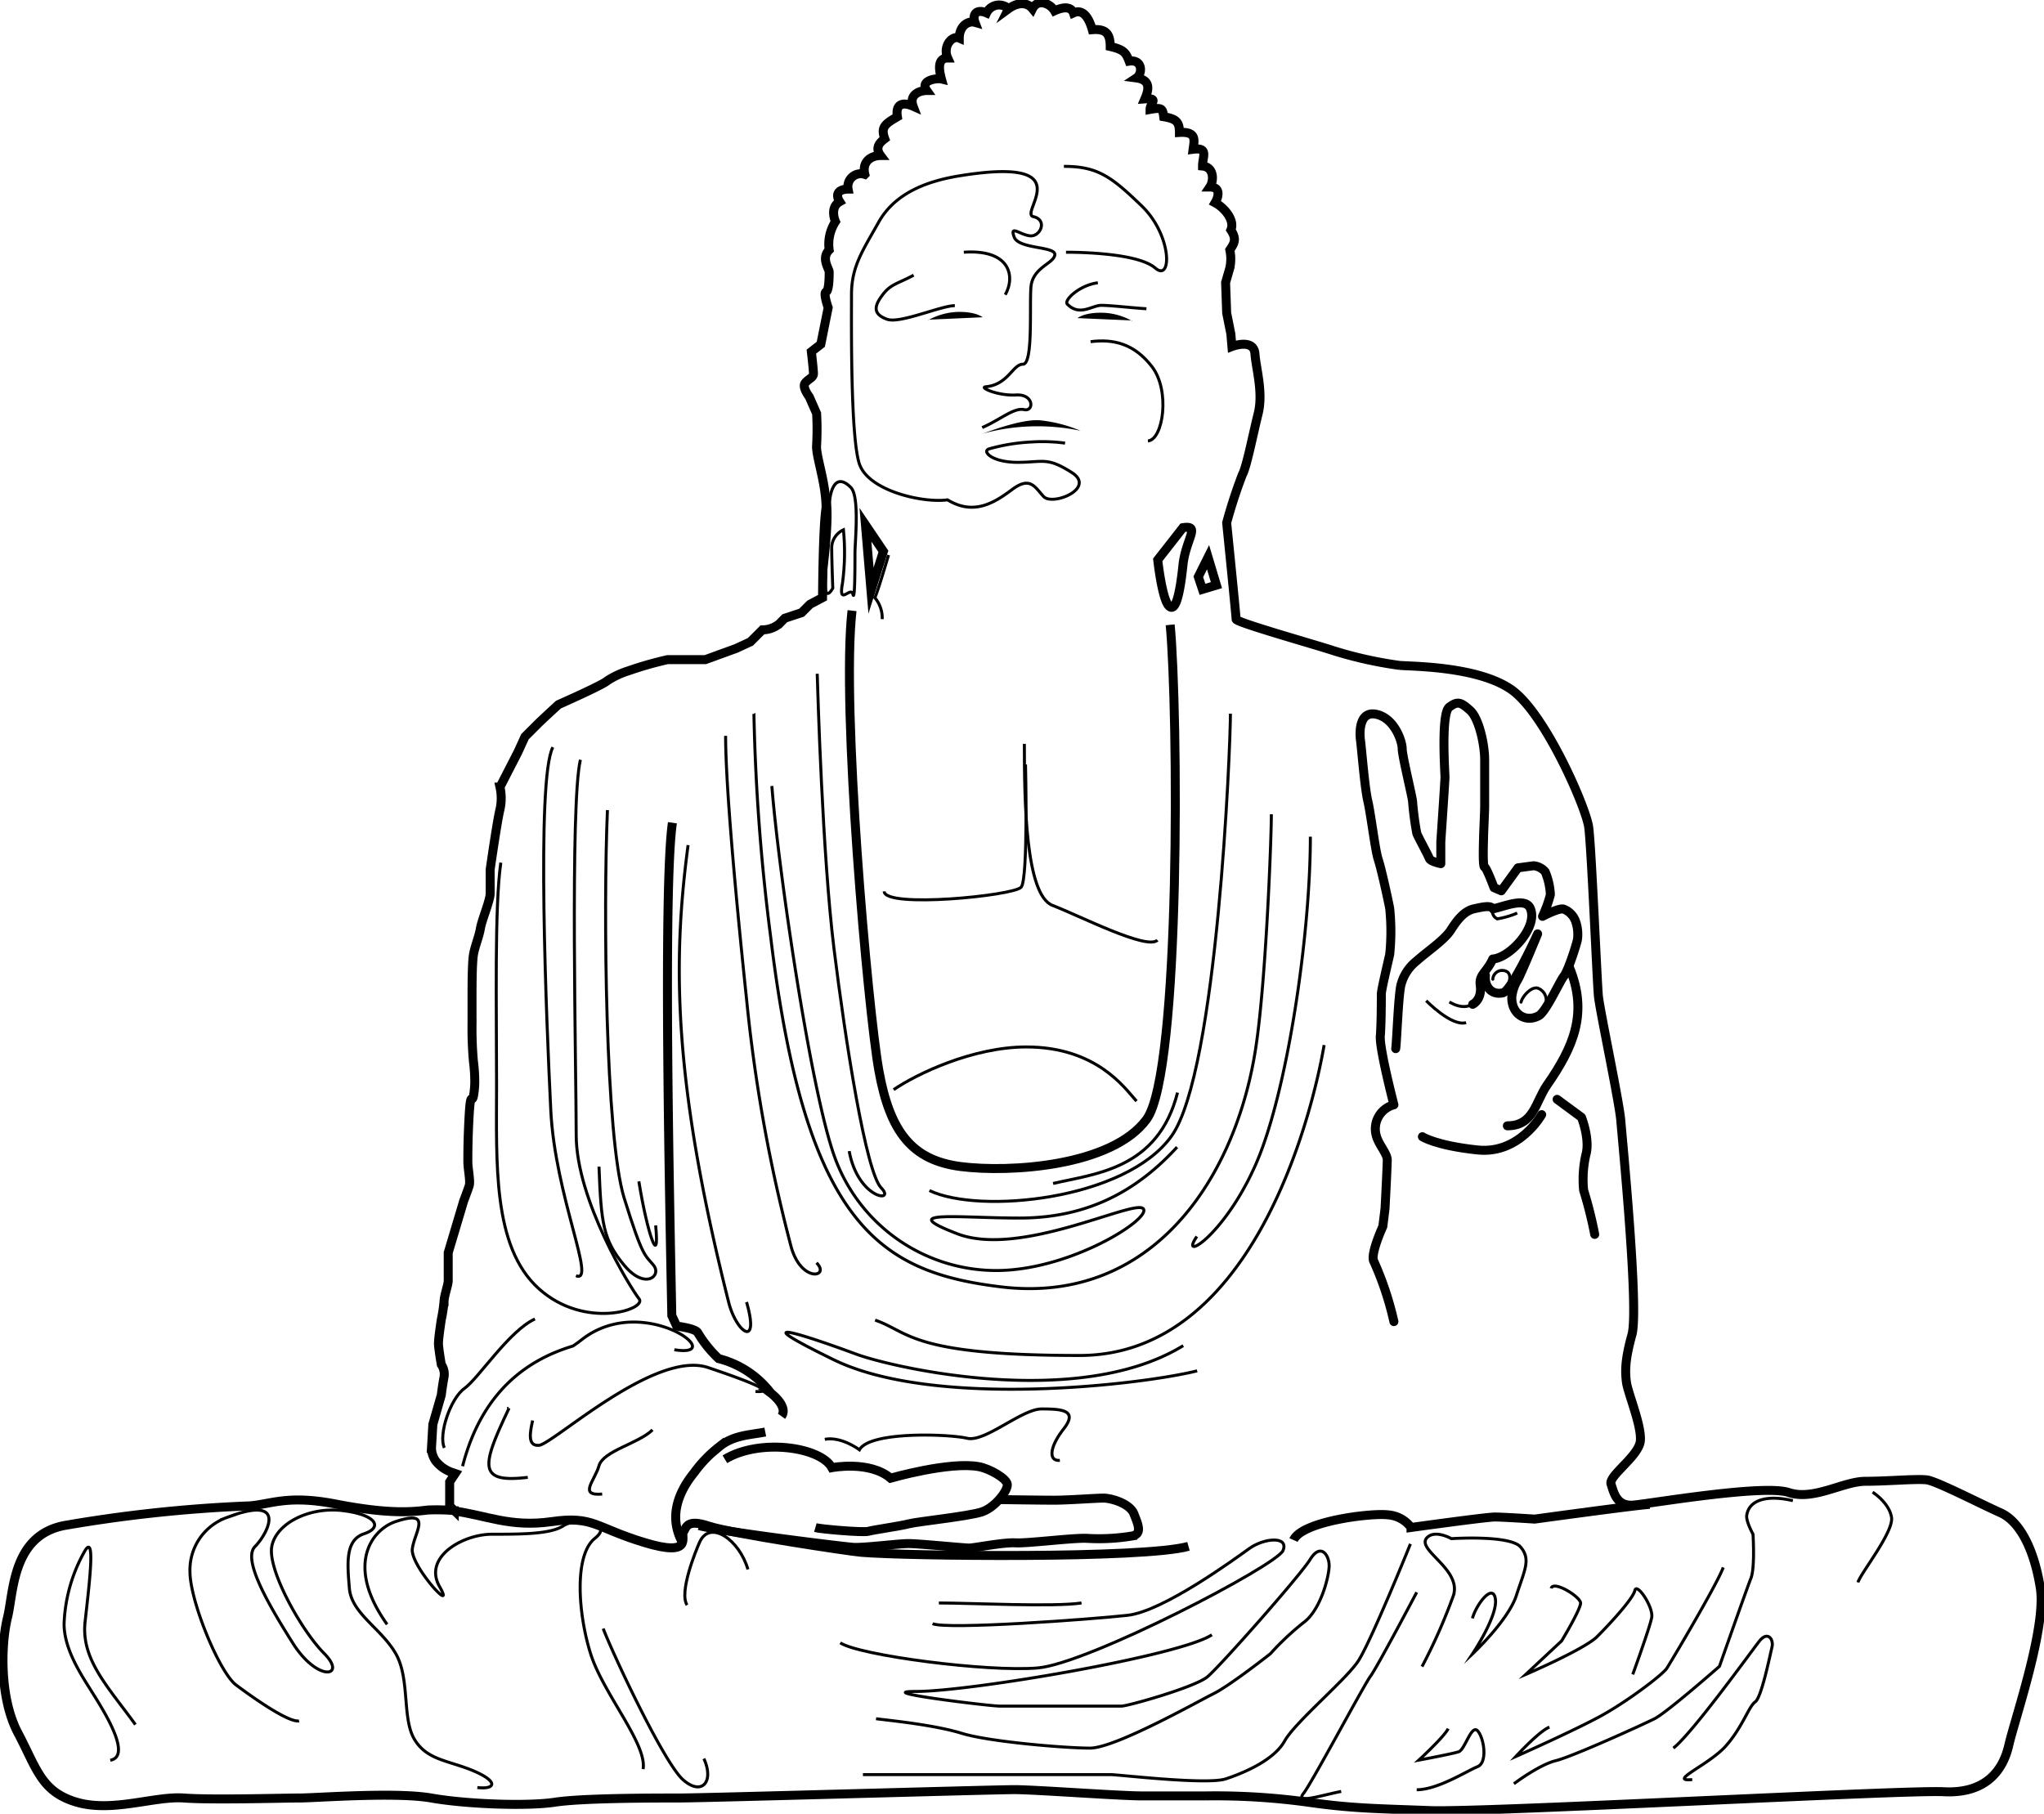 <svg xmlns="http://www.w3.org/2000/svg" viewBox="0 0 341.61 303.17"><defs><style>*{vector-effect:non-scaling-stroke}.cls-1,.cls-2,.cls-4,.cls-5{fill:none;stroke:#000000;stroke-width:1.5px;}.cls-1,.cls-2{stroke-miterlimit:10;}.cls-2,.cls-5{stroke-width:0.5px;}.cls-3{fill:#000000;}.cls-4,.cls-5{stroke-linecap:round;stroke-linejoin:round;}</style></defs><g id="Layer_2" data-name="Layer 2"><g id="Layer_1-2" data-name="Layer 1"><path class="cls-1" d="M341,265.48c-1.05-6.66-3.51-11.22-6.66-12.62s-10.64-5.26-12.27-5.49-6.55.23-10.29.23-8.64,3.27-12.85,1.87-23.14,1.87-25.95,2.11-3.27-2.11-3.73-3.51,4.67-4.68,4.9-7.24-2.1-8-2.33-9.82-.24-3.74.93-7.95-1.63-32.72-1.87-35.76-3.51-18.46-3.74-20.8-1.17-25-1.63-28.28-7.25-18.93-12.86-22.91-16.83-3.91-18.76-4.09a67.39,67.39,0,0,1-11-2.45c-3-1-16.3-4.73-16.3-5.26s-1.58-16.13-1.58-16.13a83.18,83.18,0,0,1,2.63-8.06c.7-1.23,1.75-6.66,2.63-10.17s-.35-7.54-.53-10c-.19-2.65-3.85-1.23-3.85-1.23l-.18-2.1-.7-3.51-.18-5.08.71-2.45a7.23,7.23,0,0,0,0-3c.7-1.06,1.22-1.76.17-3.34.7-1.57-1-3.68-2.63-4.55.53-.88,1.05-2.63-.88-2.63.71-1.05.71-3.33-1.22-3.51,0-1.58,1.05-3.15-1.58-2.8.18-1.41.7-3-2.28-2.81,0-1.75-.52-2.28-2.63-2.63-.17-1.4-.35-1.57-2.28-1.22,0-1.06,1.58-1.93-.87-1.76.52-1.22,1.22-3.15-1.41-3.5,1.06-.7,1.06-3.16-1.22-2.81-.53-1.4-.88-1.93-3.16-2.45,0-2.11-.7-3-3-2.81-.35-1.22-1.22-3.68-3.15-2.8-.18-.53-.88-1.4-3.16-.35-.7-1.23-2.8-2.11-3.68-.35-1-1.23-2.63-1-4,0a2.32,2.32,0,0,0-3.68.7c-1.58-.7-2.46.17-1.93,1.58-1.23-.35-2.63.7-2.63,2.63-1.23-.53-2.81,1.4-1.93,3.33-1.58,0-1.58,1.57-1.05,3.5-.7-.17-3.68.18-2.45,1.93-1.23,0-3,.7-2.28,2.63-1.58-.7-3-.53-2.63,1.75-2.11,1.23-2.81,1.76-2.11,3.68-.7.53-1.75,1.41-.7,2.81-1.58,0-3.15,1-2.63,3.15a2.16,2.16,0,0,0-2.8,2.46c-1.4,0-2.28.7-1.4,2.1-1.76,1-.71,3.33-.71,3.33a6.92,6.92,0,0,0-1.05,4.74c-1.4,1.4,0,3.15,0,3.68s0,3.15-.52,3.33.35,2.63.35,2.63l-1.23,6.13-1.58,1.23s.35,3,.35,3.68-.87.88-1.4,1.58.7,2.28.7,2.28l1.23,2.8a48.08,48.08,0,0,1,0,5.26c-.18,1.75,1.58,6.31,1.58,10.52-.53,3.15-.59,15-.59,15l-2.1,1.11-1.4,1.4-2.81.93-.93.94a4.46,4.46,0,0,1-2.81,1l-2,2-2.4,1.11-5.14,1.87h-6.31a59.14,59.14,0,0,0-6.54,1.87,14.4,14.4,0,0,0-3.51,1.64c-.7.7-8.18,4-8.18,4s-2.81,2.57-3.51,3.28l-2.1,2.1-1.17,2.57-3,5.84a8.64,8.64,0,0,1,0,3.74c-.47,1.87-1.64,10.05-1.64,10.05v4c0,1.17-1.4,4.44-1.63,5.84s-.94,3-1.17,4.44-.23,5.61-.23,7.25v4.2a62.21,62.21,0,0,0,.23,6.31,27.31,27.31,0,0,1,.23,3.51,13.82,13.82,0,0,1-.23,2.34c-.23,1.17-.47-.94-.7,3s-.23,6.77-.23,7.94.46,3.27.23,4-.93,2.57-.93,2.57l-2.58,8.64v4.68c0,.7-.7,2.57-.7,3.51a24.81,24.81,0,0,1-.46,3c-.24,1.64-.47,3.28-.47,4s.47,3.5.47,3.5a2.87,2.87,0,0,1,.46,2.11c-.23,1.16-.46,3-.46,3l-1.41,4.9-.23,4a3.91,3.91,0,0,0,.7,2.1,5.92,5.92,0,0,0,2.57,1.87l.7.24-.93,1.4v4s.31.34.77.79a35.64,35.64,0,0,0-4.4-.09c-2.8.35-6.66.7-15.42-1s-11.22.35-15.43.35A234.49,234.49,0,0,0,10.71,255C2,256.72,2.3,266.18,1.25,270.39S-.16,283.71,3,289.67s3.86,9.82,9.82,11.57,13-1.05,17.88-.7,16.47,0,19.28,0,16.13-1.05,22.09,0,16.12,1.4,20.68.7,16.48-.7,20.69-.7,52.58-1.4,56.09-1.4,17.53,1.05,21.39,1.05h10.51a113.29,113.29,0,0,1,17.18,1.05c7.37,1.05,11.22,1.05,20.34,1.4s79.23-3.5,85.89-3.15,9.82-3.16,10.87-7.71S342,272.14,341,265.48ZM145.57,98.72l-.93-11,3,4.44Zm52.13-4.21c-.47,4.44-1.17,7.95-2.34,6.78s-1.87-7.71-1.87-7.71l4.21-5.38C200.73,87.73,198.16,90.07,197.7,94.51Zm3.27,4-.7-2.1,1.63-3.27,1.4,4.67Z"/><path class="cls-2" d="M148.5,92.77s-1.8,6.16-2.29,7.14a5.23,5.23,0,0,1,1.23,3.58"/><path class="cls-2" d="M147.78,149c0,2.86,21.7.72,22.89-.71s.72-20.51.72-20.51"/><path class="cls-2" d="M193.44,157.15c-1.73,1.72-13-4.07-17.53-5.81s-4.71-17.5-4.71-27"/><path class="cls-2" d="M149.35,182.14c3.88-2.65,13.27-7.14,22.18-7.14,11.71,0,16.46,6.89,18.24,8.86l.18.2"/><path class="cls-2" d="M136.58,112.62c.08,2.63.87,30.33,2.8,45.93s5.35,37.43,7.89,40-3.86,1.93-5.35-6.14"/><path class="cls-2" d="M205.64,119.29c0,5.61-2.17,59.9-9.85,70.61S163.68,203,155.33,199"/><path class="cls-2" d="M129,131.38c1.05,13.67,6.48,51,10.51,62.06a28.73,28.73,0,0,0,27,18.93c12.45,0,26.12-8.77,24.54-10.35s-20.56,8.24-31.05,4.21.2-2.63,10.37-2.63,18.77-3.56,26.35-11.86"/><path class="cls-2" d="M176,197.82c7-1.64,17.53-2.34,20.8-15.19"/><path class="cls-2" d="M96.26,213.24c3.5,1.41-3.51-13.32-4.21-27.69s-2.46-55.4.35-60.65"/><path class="cls-2" d="M97,127c-1.75,7.36-.7,51.89-.7,62.75s9.11,25.6,10.51,27.35-9.11,5.26-16.82-1.75-7-21-7-34-.35-29.8.71-37.16"/><path class="cls-2" d="M101.52,135.41c-.71,16.48-.35,54.7,2.8,64.86s3.51,9.47,4.91,11.22-1.4,4.21-4.91,0-3.86-7-4.21-16.48"/><path class="cls-2" d="M109.58,204.83c.7,7.36-1.4,1.4-2.81-7.36"/><path class="cls-2" d="M126.26,232.59c3,.17,1-1-7.91-4s-25.92,12.79-28.27,13c-1.75.12-1.64-1.61-1.06-4.15m-4-2a.14.14,0,0,1,0,.06c-4.55,9.59-5.22,12.45,3.19,11.44m24.49-21.33c9.42,1.51-5.17-9.76-15.48-1.68-.54.42-1,.76-1.47,1.06-6.6,2-15,6.71-18.44,20.09"/><path class="cls-2" d="M89.4,220.47c-4.35,2-9.42,9.93-11.78,11.61s-4.37,7.74-3.36,9.93"/><path class="cls-2" d="M115,141.26c-2.58,19.39-2.58,39.26,6.77,76.38,1.32,5.21,5.25,7.81,3,0m52.36,26.46c-1.87.17-1.82-2.11.64-5.26s-.35-3.33-3.68-3.33-9.47,5.61-12.45,4.9-16.3-1.22-18,1.93c0,0-3-2.28-5.79-1.75m59.9-15.66c-17.53,10.75-48.39,3.74-54.7,1.4s-20.64-7.32-3.74.94,51.42,4.2,60.77,1.87m-53.82-8.48c5.79,2,5.91,5.91,34.19,5.91S219,188,221.3,174.68m-21.27,32c-3.05,4.4,4.52,0,9.82-12S219,156.22,219,139.85m-93-20.52a344.07,344.07,0,0,0,2.81,37.35c5.85,48.31,18.37,56,38.56,58.43,25.24,3,39.27-18.23,42.54-40.2,1.69-11.33,2.57-34.82,2.57-38.8M121.27,123c0,7.48,1.4,24.07,3.5,44a263.63,263.63,0,0,0,7.48,41.51c1.74,6,6.56,4.92,4.21,2.57"/><path class="cls-2" d="M191.6,51.61c-2.83-.19-6-.57-7.55-.57s-3.59,1.89-5.66-.19c-.67-.66,2.07-3.21,5.09-3.58M178,74.07a28.5,28.5,0,0,0-5.66-.19,31.5,31.5,0,0,0-7,1.14c-1.32.37.38,2.26,4.72,2.26s4.91-.94,9.06,1.7-3.21,5.66-4.72,4-2.26-3.39-5.28-1.13-6.42,4.34-10.76,1.7c-4.16.57-13.22-1.51-14.73-6s-1.32-23.6-1.32-28.32,1.89-7.36,4.53-12.08,7.75-6.81,13.4-7.74c20.77-3.4,10,6.23,12.46,6.8s1.14,3.4-.56,3.21-3.4-1.89-2.65.19,7,1.51,6.8,3-3.77,2.07-4,5.47.37,12.8-1.33,12.8-2.45,3.42-6.22,3.77c-1.14.11,2.07,1.55,5.09,1.37s3,2.83,1.32,2.45-4,1.7-7,3M168,49.26c1.67-2.9,1-7.63-6.92-7.1m17.08,0c2.64,0,12.08.19,14.91,2.64s2.83-5.47-2.26-10.38-7.37-6.61-13-6.61M152.7,46c-3,1.58-3.94,1.49-5.43,3.6-1.32,1.86-1.14,3,1,3.77s9-2.28,11.31-2.28"/><path class="cls-3" d="M155.19,53.48a10.93,10.93,0,0,1,5.13-1.35c2.87,0,3.91.9,3.91.9l-9.18.41Zm33.95.14A10.59,10.59,0,0,0,184,52.27c-2.88,0-3.92.9-3.92.9l9.18.4ZM180.57,72a23.34,23.34,0,0,0-6.92-1.76c-3.33-.17-9.12,2.19-9.55,2.28A34.76,34.76,0,0,1,180.57,72Z"/><path class="cls-2" d="M182.27,57.11c3.71-.46,7.24.24,10.28,4.21s1.87,12.16-.7,12.39"/><path class="cls-2" d="M79.78,298.79c3.15.35,3.5-1.05-.7-2.81s-7.72-1.75-9.82-5.26-.7-10.16-3.15-14.37-7.37-6.66-7.72-10.87-.7-8.06,2.46-9.11,2.1-3.16-3.51-3.86-11.22,2.1-11.92,6,4.91,14,8.77,17.88-1.06,4.91-5.26-1.75-8.42-14-6.31-16.13,5.61-8.77-4.56-4.91a9.3,9.3,0,0,0-6.31,9.12c0,4.91,4.91,16.83,7.71,18.93s8.77,6.31,10.52,6m57.5,8.06c.7-4.2-6.67-12.62-8.77-19.28s-2.8-16.48.7-19.28-3.15-3.51-5.26-2.11-7,1.41-11.92,1.41-11.57,3.85-8.76,8.76-4.91-3.5-4.56-6.31,3.51-6.66-2.8-4.56c-4.06,1.36-8.42,7.37-1.41,17.18m36.11.7c1.76,4.56,10.17,22.44,13.33,25.25s5.26.35,3.5-3.51m182-43.12c-4.56-1.06-7.36,0-7.71,2.45-.15,1,1.05,3.16,1.05,3.16s.35,5.61-.35,7.36-5.26,14.72-5.26,14.72-8.77,7.72-10.87,8.77-13.67,6.31-16.48,7-7,3.86-7,3.86m57.5-33.66c.35-1.4,6-8.41,5.61-10.87s-3.16-4.21-3.16-4.21m-33.3,42.78c3.15-2.46,13-16.13,14.37-17.88s2.45-.35,2.1,1.05-1.75,8.41-2.8,9.11-2.1,4.21-4.91,7.37-9.82,6-5.61,5.61m-80.28-24.2c-5.26,3.51-40.32,9.47-49.44,9.47-7.78,0,12.27,2.45,14,2.45h20.33c1.05,0,12.27-3.15,14.37-4.9s15.43-16.83,17.18-19.64,3.16-.7,3.16,1.06-1.4,7.36-4.21,9.46a45.61,45.61,0,0,0-5.61,5.26s-6.66,5.26-9.46,6.66-16.48,9.12-20.69,9.12-16.83-1.06-21.39-2.46-11.56-2.1-14.37-2.45m112.54,1.4c-1.75.7-5.61,4.91-5.61,4.91s9.47-4.21,14-6.66,10.52-7,11.22-8.07S287,264.78,288,262m-28.75,3.5c.35-1.4,4.91,1.4,4.91,2.46s-3.16,6.31-3.16,6.31l-6,5.61s9.82-4.21,11.92-6.31,6-6.32,6.31-7.72,3.16,2.81,2.81,4.56-3.16,9.47-3.16,9.47m-36.11,19.28c3.51,0,8.42-3.16,10.17-3.86s1.05-4.91,0-6-2.1,3.16-3.15,3.51-6.67,1.4-6.67,1.4,4.21-3.86,4.91-5.26m-5.26-22.79s-6.66,12.62-7.71,14-9.82,17.88-11.22,19.63,2.81.35,6.31-.35m-79.93-2.81h41.37c1.4,0,16.12,1.76,19.28.71s8.06-3.16,9.82-6.32,10.16-10.16,12.27-13.32,8.76-19.63,8.76-19.63"/><path class="cls-2" d="M142.19,81.47c1.5,1.5.7,9,.7,11s0,8.25-.35,6.85-2.45,2.1-1.75-1.76a38.29,38.29,0,0,0,.17-9A3.37,3.37,0,0,0,139,91.47c0,1.93.18,6.84.18,6.84s-1.93,3.69-1.05-4,.52-9.65.52-10.35S139.21,78.49,142.19,81.47Z"/><path class="cls-2" d="M109.05,239c-2.26,2.26-8.24,3.51-8.94,6s-3.5,5.09.53,4.73"/><path class="cls-1" d="M167.26,250.66s6.65.1,8.93.1,7-.35,8.24-.35,4.38.87,5.08,2.63,1.37,3.28-.17,3.68a34,34,0,0,1-7.63.42c-2.25-.13-10,.87-12,.75s-6.88.87-7.75.87-8.38-.75-10.13-.75-7.5.75-9.25.63S120.46,256,116.83,255"/><path class="cls-4" d="M248.26,163.07c-.18,1.75.94,3.32,2.92,2.88,1.45-.33,5.8-9.85,5.8-9.85s-2.79,6.8-3.32,7.67a6.77,6.77,0,0,0-1,3c0,2.81,2.38,4.2,4.53,3,1.22-.7,3.49-5.76,4.19-6.63s2.09-5.23,2.26-6.1a6.64,6.64,0,0,0-.35-3.14,3.42,3.42,0,0,0-1.91-1.92c-.7-.34-3.58,1.19-3.58,1.19a20.6,20.6,0,0,0,1.31-3.63,11.06,11.06,0,0,0-.87-3.83,2.94,2.94,0,0,0-1.92-1l-2.62.35-2.79,3.84-1.22-.53s-1.22-3.31-1.58-3.44-.16-4.58-.16-5.1.18-4.19.18-5.06v-7.84c0-2.27-.88-6.8-2.45-8.2s-2.09-1.57-3.48-.52-.7,11.16-.7,11.68-.7,10.81-.7,10.81v3.66s-1.74-.35-1.92-.87-1.91-3.66-2.09-4.18a48.94,48.94,0,0,1-.7-5.23c0-.7-1.74-7.68-1.74-8.9s-1.22-5-4.18-5.75-3,2.79-2.79,4.36.69,7.84,1.22,10.11,1.22,8.2,1.74,9.76,1.74,7.15,1.92,8.2a37.71,37.71,0,0,1,0,7.67c-.35,1.57-1.4,5.93-1.4,6.63s0,4.88-.17,7,2.27,11.51,2.27,11.51a4.16,4.16,0,0,0-2.95,5.14c.37,1.48,1.84,3,1.84,4.07s-.37,8.12-.37,8.12l-.37,3s-2.21,4.8-1.47,5.91a52.54,52.54,0,0,1,3.32,10"/><path class="cls-4" d="M262.27,161.64c3.19,7.68.72,13.35-3.72,19.74-1.94,2.78-2.19,6.8-6.63,6.8"/><path class="cls-4" d="M233.26,175.28c.18-1.05.46-9.46.93-10.83a7.46,7.46,0,0,1,2.56-3.82c1.74-1.57,4.67-3.5,5.76-5.23s2.26-3.14,3.83-3.49,2.78-.61,3.2,0c2-.42,5.48-2,6.25,0,1.25,3.16-3.52,8.22-6.31,8.39-1,2.23-2.34,2.61-2.09,4.36.34,2.49-1.26,3.21-1.26,3.21"/><path class="cls-2" d="M125,262.33c-1.41-4.91-6.32-8.42-8.07-4.56-.6,1.32-3.5,8.41-2.1,10.52"/><path class="cls-2" d="M22.63,288.27c-4.55-6.31-9.11-10.87-8.41-17.18s1.75-14.72,0-11.92a26.58,26.58,0,0,0-3.51,12.27c0,4.21,2.81,8.42,4.56,11.22s7,10.87,3.16,11.57"/><path class="cls-2" d="M140.43,274.6c3.16,2.1,24.54,4.91,33,4.2s40-17.17,41-19.63-3.16-2.1-5.61-.35S194.42,269.34,188.46,270s-30.15,2.45-32.6,1.4"/><path class="cls-2" d="M156.91,267.94c5.26,0,19.28.7,23.84,0"/><path class="cls-2" d="M98.45,254.36c0,.06-.08.15-.13.27.07-.11.13-.2.16-.26Z"/><path class="cls-2" d="M246.08,270.51c.7-2.46,3.5-6,3.85-3.16s-3.85,9.12-3.85,9.12,6-5.61,7.36-9.82,2.45-6,.7-8.06-11.57-1.4-11.57-1.4-2.45-1.41-3.86-.36c-2.64,2,5.61,5.26,4.21,9.82a93.63,93.63,0,0,1-5.26,11.92"/><path class="cls-2" d="M246.13,167.85s-1.47,1.1-3.89-.37"/><path class="cls-2" d="M238.36,167.27s4.25,4.39,6.67,3.66"/><path class="cls-2" d="M249.35,151.74c-.08.73.29,1.76,1,1.83a14.57,14.57,0,0,0,3.22-.95"/><path class="cls-5" d="M249.49,163.68a1.56,1.56,0,0,1,1.62-1.47c1.24.07,1.39,1,1.09,2"/><path class="cls-1" d="M195.57,104.44c1.32,14,1.85,74.76-3.94,82.65s-22.9,8.95-31.06,7.9-11.85-5.79-13.69-16.06-6.32-61.06-4.48-76.86"/><path class="cls-4" d="M237.72,190s2.22,1.48,9.23,2.22,10.71-5.91,10.71-5.91"/><path class="cls-4" d="M260.24,183.76l4.07,3s1.47,3.69.73,6.28a18.46,18.46,0,0,0-.37,5.91,70.74,70.74,0,0,1,1.85,7.38"/><path class="cls-1" d="M127.9,239.36c-2.49.5-5.36.5-7.73,2.49a21.22,21.22,0,0,0-4.12,4.25c-1.5,1.87-4.87,6.49-2,11.73"/><path class="cls-1" d="M130.61,236.73c1.19-1.65-1.75-3.85-1.75-3.85a15.94,15.94,0,0,0-8.76-5.79,19.71,19.71,0,0,1-3.51-4.38c-.52-.7-3.5-1.05-3.5-1.05l-.81-1.76c-.36-18.65-1.49-71.4.1-82.38"/><path class="cls-1" d="M121.15,243.92c5.78-3.51,15.95-2.1,17.88,1.4,0,0,6.31-1.22,9.81,1.76,0,0,9.83-2.83,14.73-1.93,1.78.32,4.65,1.95,4.78,2.95s-2,3.86-4.24,4.61-10.86,1.63-12.24,2-5.86,1-6.74,1.25-8-.37-8.86-.62"/><path class="cls-1" d="M275.76,251.46c-1.4,0-19.28,2.46-19.28,2.46s-5.26-.35-6.66-.35-14,1.75-14,1.75a5.27,5.27,0,0,0-3.85-2.11c-2.81-.35-14.38,1.06-15.78,4.21"/><path class="cls-1" d="M198.63,258.47c-7.36,2.1-47.28,1.63-54.69,1-1.73-.13-21.73-3.13-25.48-4.38s-3.75.25-4.25,1,1.75,4.25-6.5,1.75-8.5-4.5-15.5-3.5-10.9-1.07-16.45-1.79"/><path class="cls-5" d="M254.21,167.51c.25-1.06,1.93-2.87,3-2.25a2.12,2.12,0,0,1,.87,3.06"/></g></g></svg>